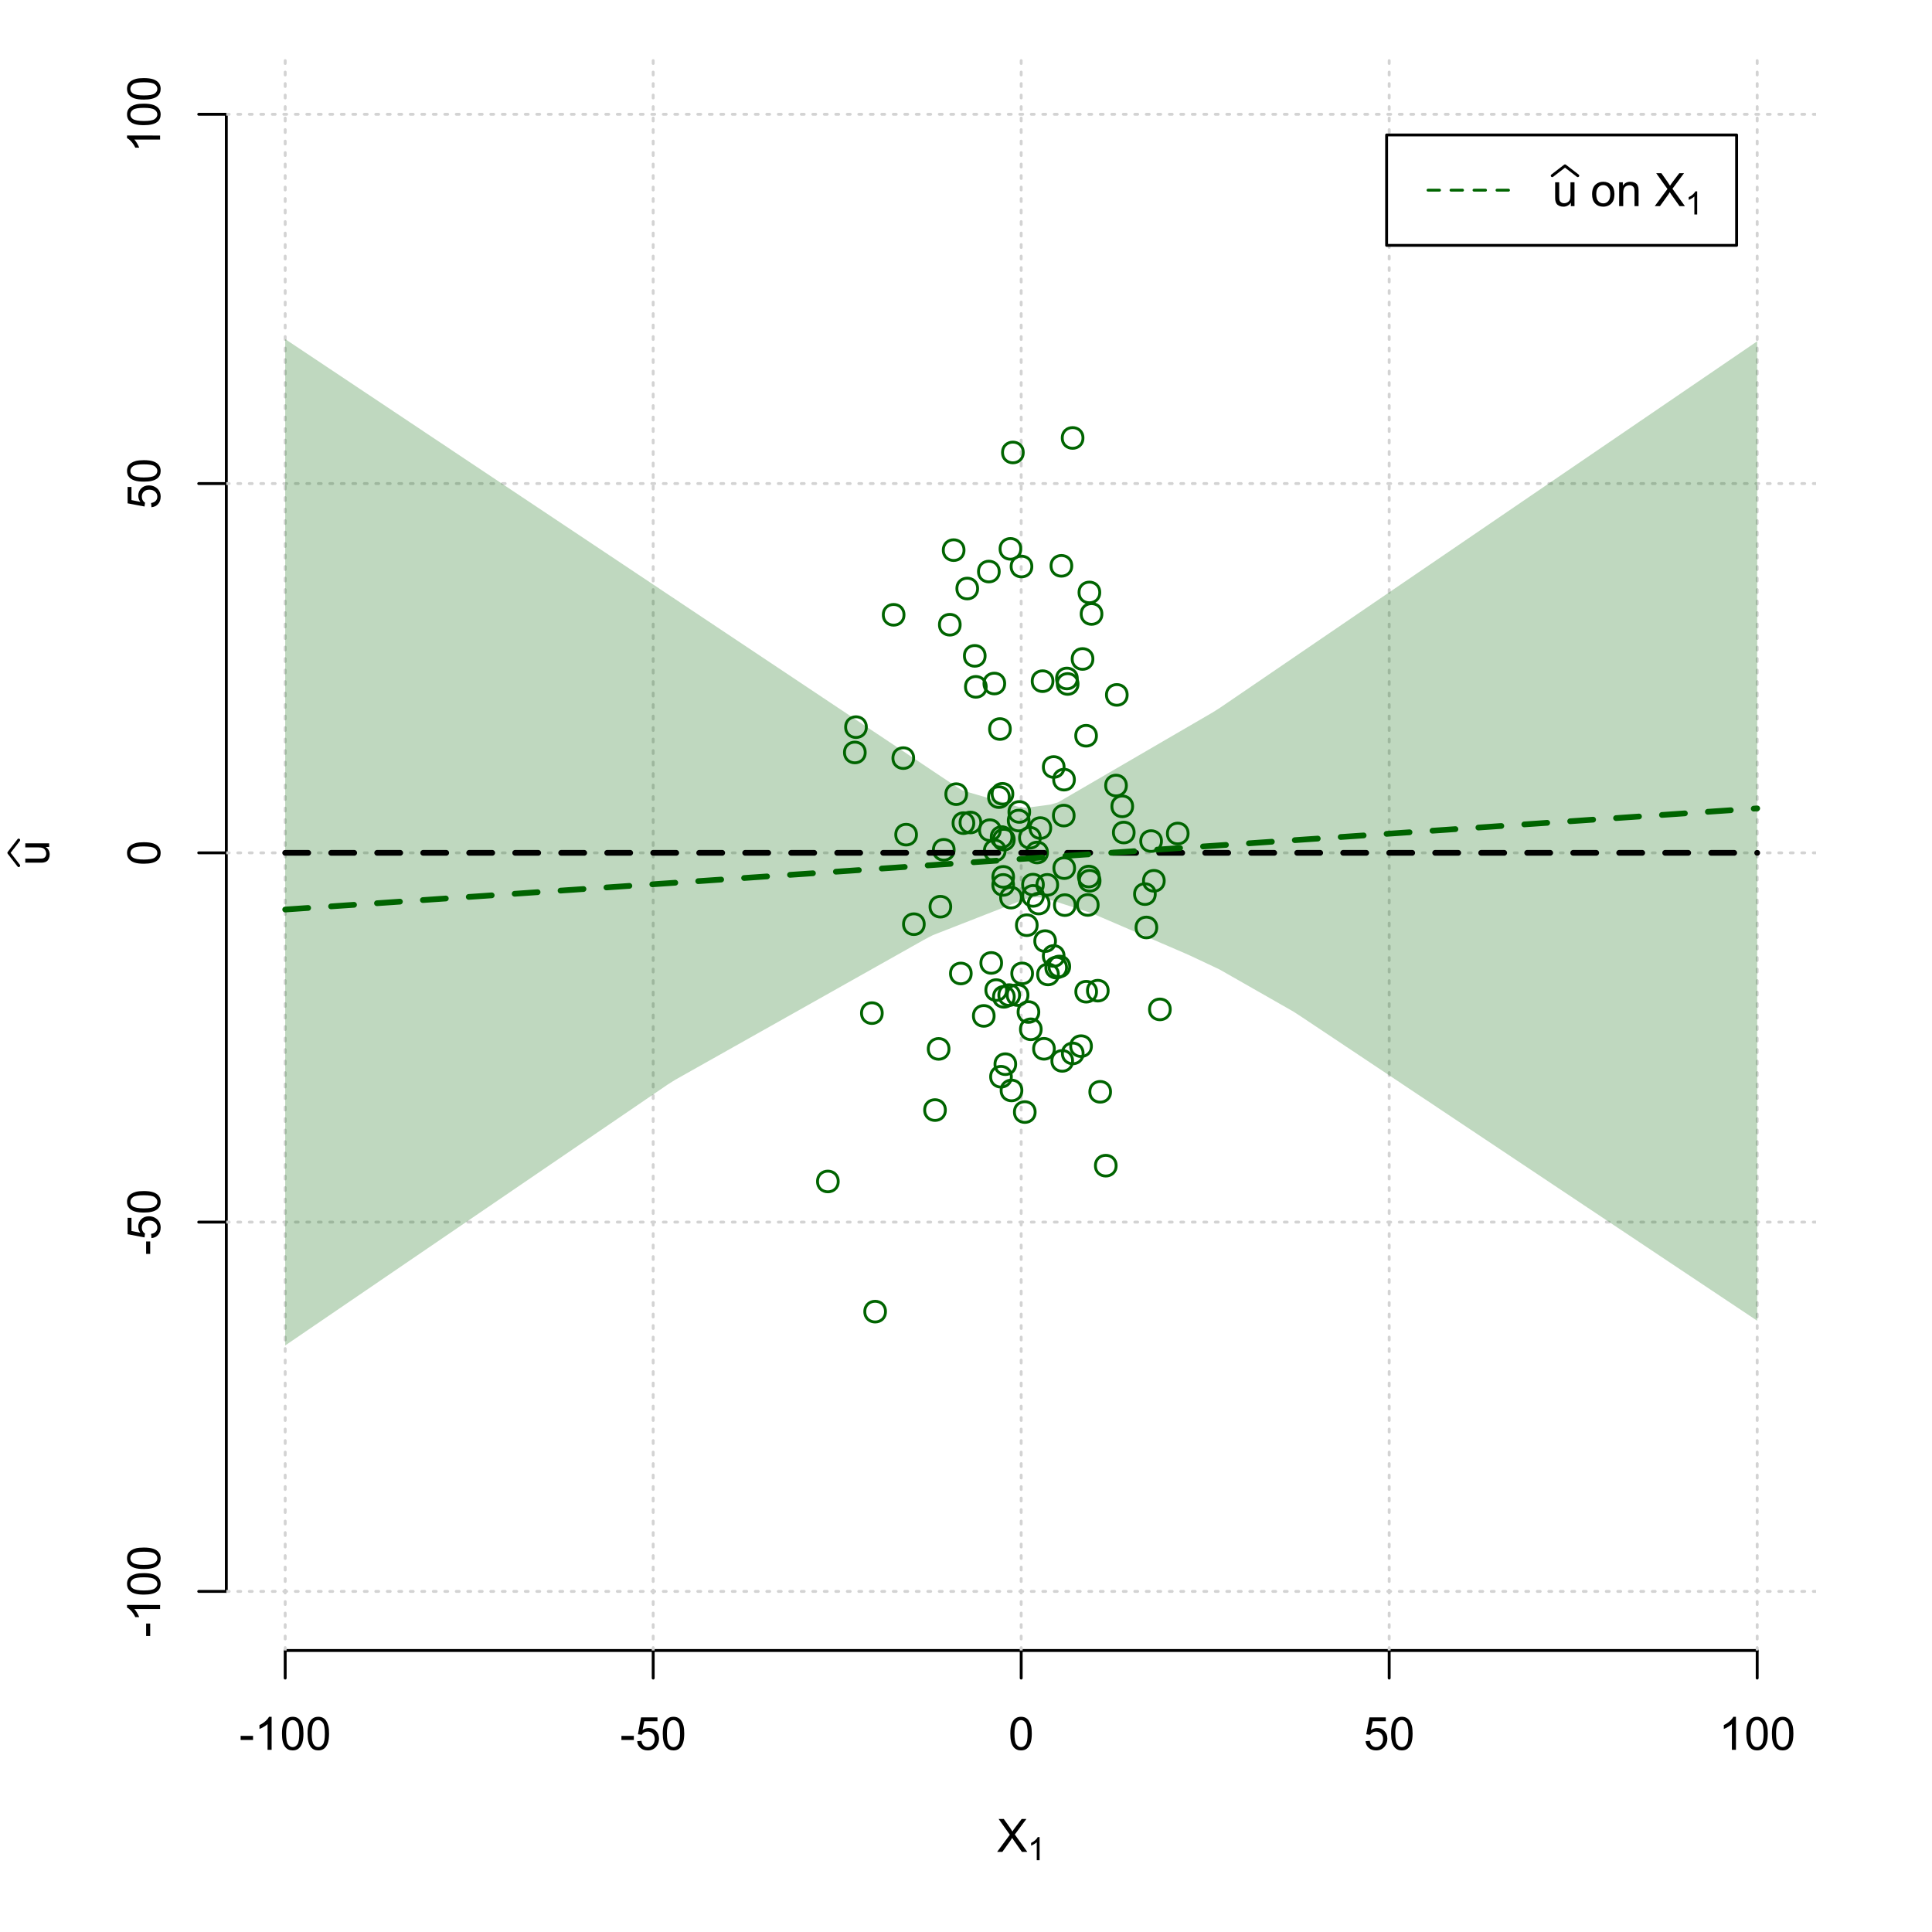 <?xml version="1.0" encoding="UTF-8"?>
<svg xmlns="http://www.w3.org/2000/svg" xmlns:xlink="http://www.w3.org/1999/xlink" width="504pt" height="504pt" viewBox="0 0 504 504" version="1.1">
<defs>
<g>
<symbol overflow="visible" id="glyph0-0">
<path style="stroke:none;" d="M 1.5 0 L 1.5 -7.5 L 7.5 -7.5 L 7.5 0 Z M 1.688 -0.188 L 7.312 -0.188 L 7.312 -7.312 L 1.688 -7.312 Z M 1.688 -0.188 "/>
</symbol>
<symbol overflow="visible" id="glyph0-1">
<path style="stroke:none;" d="M 0.055 0 L 3.375 -4.477 L 0.445 -8.59 L 1.797 -8.59 L 3.359 -6.387 C 3.68 -5.93 3.91 -5.578 4.047 -5.332 C 4.238 -5.645 4.465 -5.969 4.727 -6.312 L 6.457 -8.59 L 7.695 -8.59 L 4.676 -4.539 L 7.93 0 L 6.523 0 L 4.359 -3.062 C 4.238 -3.238 4.113 -3.43 3.984 -3.641 C 3.789 -3.324 3.652 -3.109 3.574 -2.992 L 1.418 0 Z M 0.055 0 "/>
</symbol>
<symbol overflow="visible" id="glyph0-2">
<path style="stroke:none;" d="M 0.383 -2.578 L 0.383 -3.641 L 3.621 -3.641 L 3.621 -2.578 Z M 0.383 -2.578 "/>
</symbol>
<symbol overflow="visible" id="glyph0-3">
<path style="stroke:none;" d="M 4.469 0 L 3.414 0 L 3.414 -6.719 C 3.16 -6.477 2.828 -6.234 2.414 -5.996 C 2 -5.75 1.629 -5.57 1.305 -5.449 L 1.305 -6.469 C 1.895 -6.742 2.41 -7.078 2.852 -7.477 C 3.293 -7.871 3.605 -8.254 3.789 -8.625 L 4.469 -8.625 Z M 4.469 0 "/>
</symbol>
<symbol overflow="visible" id="glyph0-4">
<path style="stroke:none;" d="M 0.5 -4.234 C 0.496 -5.246 0.602 -6.062 0.812 -6.688 C 1.02 -7.305 1.328 -7.785 1.742 -8.121 C 2.148 -8.457 2.668 -8.625 3.297 -8.625 C 3.758 -8.625 4.164 -8.531 4.512 -8.348 C 4.855 -8.16 5.141 -7.891 5.371 -7.543 C 5.594 -7.191 5.773 -6.766 5.906 -6.266 C 6.035 -5.762 6.098 -5.086 6.102 -4.234 C 6.098 -3.227 5.996 -2.414 5.789 -1.797 C 5.578 -1.176 5.266 -0.695 4.859 -0.359 C 4.445 -0.02 3.926 0.145 3.297 0.148 C 2.465 0.145 1.816 -0.148 1.348 -0.742 C 0.781 -1.457 0.496 -2.621 0.5 -4.234 Z M 1.582 -4.234 C 1.582 -2.824 1.746 -1.887 2.074 -1.418 C 2.402 -0.949 2.809 -0.715 3.297 -0.719 C 3.777 -0.715 4.184 -0.949 4.52 -1.422 C 4.848 -1.887 5.016 -2.824 5.016 -4.234 C 5.016 -5.648 4.848 -6.59 4.52 -7.055 C 4.184 -7.516 3.773 -7.746 3.289 -7.75 C 2.801 -7.746 2.414 -7.543 2.125 -7.137 C 1.762 -6.613 1.582 -5.645 1.582 -4.234 Z M 1.582 -4.234 "/>
</symbol>
<symbol overflow="visible" id="glyph0-5">
<path style="stroke:none;" d="M 0.5 -2.25 L 1.605 -2.344 C 1.684 -1.805 1.871 -1.398 2.176 -1.125 C 2.473 -0.852 2.836 -0.715 3.258 -0.719 C 3.766 -0.715 4.195 -0.906 4.547 -1.293 C 4.898 -1.672 5.074 -2.18 5.074 -2.82 C 5.074 -3.414 4.902 -3.891 4.566 -4.242 C 4.227 -4.59 3.785 -4.762 3.242 -4.766 C 2.898 -4.762 2.594 -4.684 2.32 -4.531 C 2.047 -4.375 1.832 -4.176 1.676 -3.93 L 0.688 -4.062 L 1.516 -8.473 L 5.789 -8.473 L 5.789 -7.465 L 2.359 -7.465 L 1.898 -5.156 C 2.414 -5.516 2.953 -5.695 3.523 -5.695 C 4.27 -5.695 4.902 -5.434 5.422 -4.914 C 5.934 -4.395 6.191 -3.727 6.195 -2.914 C 6.191 -2.133 5.965 -1.461 5.516 -0.898 C 4.961 -0.199 4.211 0.145 3.258 0.148 C 2.477 0.145 1.836 -0.07 1.344 -0.508 C 0.844 -0.941 0.562 -1.523 0.5 -2.25 Z M 0.5 -2.25 "/>
</symbol>
<symbol overflow="visible" id="glyph0-6">
<path style="stroke:none;" d="M 4.867 0 L 4.867 -0.914 C 4.379 -0.211 3.723 0.141 2.895 0.141 C 2.527 0.141 2.184 0.07 1.867 -0.07 C 1.547 -0.211 1.309 -0.387 1.156 -0.602 C 1 -0.812 0.895 -1.074 0.832 -1.383 C 0.785 -1.59 0.762 -1.918 0.766 -2.367 L 0.766 -6.223 L 1.82 -6.223 L 1.82 -2.773 C 1.816 -2.219 1.84 -1.848 1.887 -1.656 C 1.949 -1.379 2.09 -1.16 2.309 -1.004 C 2.523 -0.84 2.789 -0.762 3.105 -0.766 C 3.418 -0.762 3.715 -0.844 3.996 -1.008 C 4.273 -1.172 4.469 -1.391 4.586 -1.672 C 4.699 -1.949 4.758 -2.355 4.758 -2.891 L 4.758 -6.223 L 5.812 -6.223 L 5.812 0 Z M 4.867 0 "/>
</symbol>
<symbol overflow="visible" id="glyph0-7">
<path style="stroke:none;" d=""/>
</symbol>
<symbol overflow="visible" id="glyph0-8">
<path style="stroke:none;" d="M 0.398 -3.109 C 0.398 -4.262 0.719 -5.117 1.359 -5.672 C 1.895 -6.133 2.547 -6.363 3.316 -6.363 C 4.172 -6.363 4.871 -6.082 5.414 -5.52 C 5.953 -4.957 6.223 -4.184 6.227 -3.199 C 6.223 -2.398 6.102 -1.766 5.867 -1.309 C 5.625 -0.848 5.277 -0.492 4.82 -0.238 C 4.359 0.016 3.859 0.141 3.316 0.141 C 2.441 0.141 1.734 -0.137 1.203 -0.695 C 0.664 -1.254 0.398 -2.059 0.398 -3.109 Z M 1.484 -3.109 C 1.48 -2.309 1.656 -1.711 2.004 -1.32 C 2.348 -0.922 2.785 -0.727 3.316 -0.727 C 3.84 -0.727 4.273 -0.926 4.621 -1.324 C 4.969 -1.723 5.145 -2.328 5.145 -3.148 C 5.145 -3.914 4.969 -4.496 4.617 -4.895 C 4.266 -5.289 3.832 -5.488 3.316 -5.492 C 2.785 -5.488 2.348 -5.293 2.004 -4.898 C 1.656 -4.5 1.48 -3.902 1.484 -3.109 Z M 1.484 -3.109 "/>
</symbol>
<symbol overflow="visible" id="glyph0-9">
<path style="stroke:none;" d="M 0.789 0 L 0.789 -6.223 L 1.742 -6.223 L 1.742 -5.336 C 2.195 -6.02 2.855 -6.363 3.719 -6.363 C 4.09 -6.363 4.434 -6.293 4.754 -6.16 C 5.066 -6.023 5.305 -5.848 5.461 -5.633 C 5.617 -5.41 5.727 -5.152 5.789 -4.852 C 5.828 -4.656 5.848 -4.312 5.848 -3.828 L 5.848 0 L 4.793 0 L 4.793 -3.785 C 4.793 -4.215 4.75 -4.535 4.668 -4.75 C 4.586 -4.961 4.441 -5.129 4.234 -5.258 C 4.023 -5.383 3.777 -5.449 3.5 -5.449 C 3.047 -5.449 2.66 -5.305 2.332 -5.02 C 2.004 -4.734 1.84 -4.195 1.844 -3.398 L 1.844 0 Z M 0.789 0 "/>
</symbol>
<symbol overflow="visible" id="glyph1-0">
<path style="stroke:none;" d="M 1.051 0 L 1.051 -5.25 L 5.25 -5.25 L 5.25 0 Z M 1.18 -0.133 L 5.117 -0.133 L 5.117 -5.117 L 1.18 -5.117 Z M 1.18 -0.133 "/>
</symbol>
<symbol overflow="visible" id="glyph1-1">
<path style="stroke:none;" d="M 3.129 0 L 2.391 0 L 2.391 -4.703 C 2.211 -4.531 1.977 -4.363 1.691 -4.195 C 1.398 -4.023 1.141 -3.895 0.914 -3.812 L 0.914 -4.527 C 1.328 -4.719 1.688 -4.953 1.996 -5.234 C 2.305 -5.508 2.523 -5.777 2.652 -6.039 L 3.129 -6.039 Z M 3.129 0 "/>
</symbol>
<symbol overflow="visible" id="glyph2-0">
<path style="stroke:none;" d="M 0 -1.5 L -7.5 -1.5 L -7.5 -7.5 L 0 -7.5 Z M -0.188 -1.688 L -0.188 -7.312 L -7.312 -7.312 L -7.312 -1.688 Z M -0.188 -1.688 "/>
</symbol>
<symbol overflow="visible" id="glyph2-1">
<path style="stroke:none;" d="M 0 -4.867 L -0.914 -4.867 C -0.211 -4.379 0.141 -3.723 0.141 -2.895 C 0.141 -2.527 0.07 -2.184 -0.07 -1.867 C -0.211 -1.547 -0.387 -1.309 -0.598 -1.156 C -0.809 -1 -1.07 -0.895 -1.383 -0.832 C -1.59 -0.789 -1.918 -0.766 -2.367 -0.77 L -6.223 -0.77 L -6.223 -1.824 L -2.773 -1.824 C -2.219 -1.82 -1.848 -1.844 -1.656 -1.887 C -1.379 -1.949 -1.16 -2.09 -1.004 -2.309 C -0.84 -2.523 -0.762 -2.789 -0.766 -3.105 C -0.762 -3.418 -0.844 -3.715 -1.008 -3.996 C -1.172 -4.273 -1.391 -4.469 -1.672 -4.586 C -1.945 -4.699 -2.352 -4.758 -2.887 -4.758 L -6.223 -4.758 L -6.223 -5.812 L 0 -5.812 Z M 0 -4.867 "/>
</symbol>
<symbol overflow="visible" id="glyph2-2">
<path style="stroke:none;" d="M -2.578 -0.383 L -3.641 -0.383 L -3.641 -3.621 L -2.578 -3.621 Z M -2.578 -0.383 "/>
</symbol>
<symbol overflow="visible" id="glyph2-3">
<path style="stroke:none;" d="M 0 -4.469 L 0 -3.414 L -6.719 -3.418 C -6.477 -3.16 -6.234 -2.828 -5.996 -2.418 C -5.75 -2.004 -5.57 -1.633 -5.449 -1.309 L -6.469 -1.309 C -6.742 -1.895 -7.078 -2.41 -7.477 -2.852 C -7.871 -3.293 -8.254 -3.605 -8.625 -3.793 L -8.625 -4.473 Z M 0 -4.469 "/>
</symbol>
<symbol overflow="visible" id="glyph2-4">
<path style="stroke:none;" d="M -4.234 -0.5 C -5.246 -0.496 -6.062 -0.602 -6.688 -0.812 C -7.305 -1.02 -7.785 -1.328 -8.121 -1.742 C -8.457 -2.152 -8.625 -2.672 -8.625 -3.301 C -8.625 -3.758 -8.531 -4.164 -8.348 -4.512 C -8.16 -4.859 -7.891 -5.145 -7.543 -5.371 C -7.191 -5.594 -6.766 -5.773 -6.266 -5.906 C -5.762 -6.035 -5.086 -6.098 -4.234 -6.102 C -3.223 -6.098 -2.41 -5.996 -1.793 -5.789 C -1.176 -5.578 -0.695 -5.266 -0.359 -4.859 C -0.02 -4.445 0.145 -3.926 0.148 -3.297 C 0.145 -2.465 -0.148 -1.816 -0.742 -1.348 C -1.457 -0.781 -2.621 -0.496 -4.234 -0.5 Z M -4.234 -1.582 C -2.824 -1.582 -1.887 -1.746 -1.418 -2.074 C -0.949 -2.402 -0.715 -2.809 -0.719 -3.297 C -0.715 -3.777 -0.949 -4.184 -1.422 -4.52 C -1.887 -4.848 -2.824 -5.016 -4.234 -5.016 C -5.648 -5.016 -6.59 -4.848 -7.055 -4.52 C -7.516 -4.188 -7.746 -3.777 -7.75 -3.289 C -7.746 -2.801 -7.543 -2.414 -7.137 -2.129 C -6.613 -1.762 -5.645 -1.582 -4.234 -1.582 Z M -4.234 -1.582 "/>
</symbol>
<symbol overflow="visible" id="glyph2-5">
<path style="stroke:none;" d="M -2.25 -0.5 L -2.344 -1.605 C -1.805 -1.684 -1.398 -1.871 -1.125 -2.176 C -0.852 -2.473 -0.715 -2.836 -0.719 -3.258 C -0.715 -3.766 -0.906 -4.195 -1.293 -4.547 C -1.672 -4.898 -2.18 -5.074 -2.816 -5.074 C -3.414 -5.074 -3.891 -4.902 -4.242 -4.566 C -4.59 -4.227 -4.762 -3.785 -4.766 -3.242 C -4.762 -2.898 -4.684 -2.594 -4.531 -2.32 C -4.375 -2.047 -4.176 -1.832 -3.93 -1.676 L -4.062 -0.688 L -8.473 -1.52 L -8.473 -5.789 L -7.465 -5.789 L -7.465 -2.363 L -5.156 -1.898 C -5.516 -2.414 -5.695 -2.953 -5.695 -3.523 C -5.695 -4.27 -5.434 -4.902 -4.914 -5.422 C -4.395 -5.934 -3.727 -6.191 -2.91 -6.195 C -2.133 -6.191 -1.461 -5.965 -0.895 -5.516 C -0.199 -4.961 0.145 -4.211 0.148 -3.258 C 0.145 -2.477 -0.07 -1.836 -0.508 -1.344 C -0.941 -0.848 -1.523 -0.566 -2.25 -0.5 Z M -2.25 -0.5 "/>
</symbol>
</g>
<clipPath id="clip1">
  <path d="M 74 14.398 L 75 14.398 L 75 430.559 L 74 430.559 Z M 74 14.398 "/>
</clipPath>
<clipPath id="clip2">
  <path d="M 170 14.398 L 171 14.398 L 171 430.559 L 170 430.559 Z M 170 14.398 "/>
</clipPath>
<clipPath id="clip3">
  <path d="M 266 14.398 L 267 14.398 L 267 430.559 L 266 430.559 Z M 266 14.398 "/>
</clipPath>
<clipPath id="clip4">
  <path d="M 362 14.398 L 363 14.398 L 363 430.559 L 362 430.559 Z M 362 14.398 "/>
</clipPath>
<clipPath id="clip5">
  <path d="M 458 14.398 L 459 14.398 L 459 430.559 L 458 430.559 Z M 458 14.398 "/>
</clipPath>
<clipPath id="clip6">
  <path d="M 59.039 414 L 473.758 414 L 473.758 416 L 59.039 416 Z M 59.039 414 "/>
</clipPath>
<clipPath id="clip7">
  <path d="M 59.039 318 L 473.758 318 L 473.758 320 L 59.039 320 Z M 59.039 318 "/>
</clipPath>
<clipPath id="clip8">
  <path d="M 59.039 222 L 473.758 222 L 473.758 223 L 59.039 223 Z M 59.039 222 "/>
</clipPath>
<clipPath id="clip9">
  <path d="M 59.039 125 L 473.758 125 L 473.758 127 L 59.039 127 Z M 59.039 125 "/>
</clipPath>
<clipPath id="clip10">
  <path d="M 59.039 29 L 473.758 29 L 473.758 31 L 59.039 31 Z M 59.039 29 "/>
</clipPath>
</defs>
<g id="surface2556">
<rect x="0" y="0" width="504" height="504" style="fill:rgb(100%,100%,100%);fill-opacity:1;stroke:none;"/>
<g style="fill:rgb(0%,0%,0%);fill-opacity:1;">
  <use xlink:href="#glyph0-1" x="260.062" y="483.102"/>
</g>
<g style="fill:rgb(0%,0%,0%);fill-opacity:1;">
  <use xlink:href="#glyph1-1" x="268.066" y="485.281"/>
</g>
<g style="fill:rgb(0%,0%,0%);fill-opacity:1;">
  <use xlink:href="#glyph2-1" x="12.82" y="225.816"/>
</g>
<path style="fill:none;stroke-width:0.75;stroke-linecap:round;stroke-linejoin:round;stroke:rgb(0%,0%,0%);stroke-opacity:1;stroke-miterlimit:10;" d="M 4.879 225.816 L 2.301 222.48 L 4.879 219.145 "/>
<path style="fill:none;stroke-width:0.75;stroke-linecap:round;stroke-linejoin:round;stroke:rgb(0%,0%,0%);stroke-opacity:1;stroke-miterlimit:10;" d="M 74.398 430.559 L 458.398 430.559 "/>
<path style="fill:none;stroke-width:0.75;stroke-linecap:round;stroke-linejoin:round;stroke:rgb(0%,0%,0%);stroke-opacity:1;stroke-miterlimit:10;" d="M 74.398 430.559 L 74.398 437.762 "/>
<path style="fill:none;stroke-width:0.75;stroke-linecap:round;stroke-linejoin:round;stroke:rgb(0%,0%,0%);stroke-opacity:1;stroke-miterlimit:10;" d="M 170.398 430.559 L 170.398 437.762 "/>
<path style="fill:none;stroke-width:0.75;stroke-linecap:round;stroke-linejoin:round;stroke:rgb(0%,0%,0%);stroke-opacity:1;stroke-miterlimit:10;" d="M 266.398 430.559 L 266.398 437.762 "/>
<path style="fill:none;stroke-width:0.75;stroke-linecap:round;stroke-linejoin:round;stroke:rgb(0%,0%,0%);stroke-opacity:1;stroke-miterlimit:10;" d="M 362.398 430.559 L 362.398 437.762 "/>
<path style="fill:none;stroke-width:0.75;stroke-linecap:round;stroke-linejoin:round;stroke:rgb(0%,0%,0%);stroke-opacity:1;stroke-miterlimit:10;" d="M 458.398 430.559 L 458.398 437.762 "/>
<g style="fill:rgb(0%,0%,0%);fill-opacity:1;">
  <use xlink:href="#glyph0-2" x="62.391" y="456.48"/>
  <use xlink:href="#glyph0-3" x="66.387" y="456.48"/>
  <use xlink:href="#glyph0-4" x="73.061" y="456.48"/>
  <use xlink:href="#glyph0-4" x="79.734" y="456.48"/>
</g>
<g style="fill:rgb(0%,0%,0%);fill-opacity:1;">
  <use xlink:href="#glyph0-2" x="161.727" y="456.48"/>
  <use xlink:href="#glyph0-5" x="165.723" y="456.48"/>
  <use xlink:href="#glyph0-4" x="172.396" y="456.48"/>
</g>
<g style="fill:rgb(0%,0%,0%);fill-opacity:1;">
  <use xlink:href="#glyph0-4" x="263.062" y="456.48"/>
</g>
<g style="fill:rgb(0%,0%,0%);fill-opacity:1;">
  <use xlink:href="#glyph0-5" x="355.727" y="456.48"/>
  <use xlink:href="#glyph0-4" x="362.4" y="456.48"/>
</g>
<g style="fill:rgb(0%,0%,0%);fill-opacity:1;">
  <use xlink:href="#glyph0-3" x="448.387" y="456.48"/>
  <use xlink:href="#glyph0-4" x="455.061" y="456.48"/>
  <use xlink:href="#glyph0-4" x="461.734" y="456.48"/>
</g>
<path style="fill:none;stroke-width:0.75;stroke-linecap:round;stroke-linejoin:round;stroke:rgb(0%,0%,0%);stroke-opacity:1;stroke-miterlimit:10;" d="M 59.039 415.148 L 59.039 29.812 "/>
<path style="fill:none;stroke-width:0.75;stroke-linecap:round;stroke-linejoin:round;stroke:rgb(0%,0%,0%);stroke-opacity:1;stroke-miterlimit:10;" d="M 59.039 415.148 L 51.84 415.148 "/>
<path style="fill:none;stroke-width:0.75;stroke-linecap:round;stroke-linejoin:round;stroke:rgb(0%,0%,0%);stroke-opacity:1;stroke-miterlimit:10;" d="M 59.039 318.812 L 51.84 318.812 "/>
<path style="fill:none;stroke-width:0.75;stroke-linecap:round;stroke-linejoin:round;stroke:rgb(0%,0%,0%);stroke-opacity:1;stroke-miterlimit:10;" d="M 59.039 222.48 L 51.84 222.48 "/>
<path style="fill:none;stroke-width:0.75;stroke-linecap:round;stroke-linejoin:round;stroke:rgb(0%,0%,0%);stroke-opacity:1;stroke-miterlimit:10;" d="M 59.039 126.148 L 51.84 126.148 "/>
<path style="fill:none;stroke-width:0.75;stroke-linecap:round;stroke-linejoin:round;stroke:rgb(0%,0%,0%);stroke-opacity:1;stroke-miterlimit:10;" d="M 59.039 29.812 L 51.84 29.812 "/>
<g style="fill:rgb(0%,0%,0%);fill-opacity:1;">
  <use xlink:href="#glyph2-2" x="41.762" y="427.156"/>
  <use xlink:href="#glyph2-3" x="41.762" y="423.16"/>
  <use xlink:href="#glyph2-4" x="41.762" y="416.486"/>
  <use xlink:href="#glyph2-4" x="41.762" y="409.812"/>
</g>
<g style="fill:rgb(0%,0%,0%);fill-opacity:1;">
  <use xlink:href="#glyph2-2" x="41.762" y="327.484"/>
  <use xlink:href="#glyph2-5" x="41.762" y="323.488"/>
  <use xlink:href="#glyph2-4" x="41.762" y="316.814"/>
</g>
<g style="fill:rgb(0%,0%,0%);fill-opacity:1;">
  <use xlink:href="#glyph2-4" x="41.762" y="225.816"/>
</g>
<g style="fill:rgb(0%,0%,0%);fill-opacity:1;">
  <use xlink:href="#glyph2-5" x="41.762" y="132.82"/>
  <use xlink:href="#glyph2-4" x="41.762" y="126.146"/>
</g>
<g style="fill:rgb(0%,0%,0%);fill-opacity:1;">
  <use xlink:href="#glyph2-3" x="41.762" y="39.824"/>
  <use xlink:href="#glyph2-4" x="41.762" y="33.15"/>
  <use xlink:href="#glyph2-4" x="41.762" y="26.477"/>
</g>
<g clip-path="url(#clip1)" clip-rule="nonzero">
<path style="fill:none;stroke-width:0.75;stroke-linecap:round;stroke-linejoin:round;stroke:rgb(82.745%,82.745%,82.745%);stroke-opacity:1;stroke-dasharray:0.75,2.25;stroke-miterlimit:10;" d="M 74.398 430.559 L 74.398 14.398 "/>
</g>
<g clip-path="url(#clip2)" clip-rule="nonzero">
<path style="fill:none;stroke-width:0.75;stroke-linecap:round;stroke-linejoin:round;stroke:rgb(82.745%,82.745%,82.745%);stroke-opacity:1;stroke-dasharray:0.75,2.25;stroke-miterlimit:10;" d="M 170.398 430.559 L 170.398 14.398 "/>
</g>
<g clip-path="url(#clip3)" clip-rule="nonzero">
<path style="fill:none;stroke-width:0.75;stroke-linecap:round;stroke-linejoin:round;stroke:rgb(82.745%,82.745%,82.745%);stroke-opacity:1;stroke-dasharray:0.75,2.25;stroke-miterlimit:10;" d="M 266.398 430.559 L 266.398 14.398 "/>
</g>
<g clip-path="url(#clip4)" clip-rule="nonzero">
<path style="fill:none;stroke-width:0.75;stroke-linecap:round;stroke-linejoin:round;stroke:rgb(82.745%,82.745%,82.745%);stroke-opacity:1;stroke-dasharray:0.75,2.25;stroke-miterlimit:10;" d="M 362.398 430.559 L 362.398 14.398 "/>
</g>
<g clip-path="url(#clip5)" clip-rule="nonzero">
<path style="fill:none;stroke-width:0.75;stroke-linecap:round;stroke-linejoin:round;stroke:rgb(82.745%,82.745%,82.745%);stroke-opacity:1;stroke-dasharray:0.75,2.25;stroke-miterlimit:10;" d="M 458.398 430.559 L 458.398 14.398 "/>
</g>
<g clip-path="url(#clip6)" clip-rule="nonzero">
<path style="fill:none;stroke-width:0.75;stroke-linecap:round;stroke-linejoin:round;stroke:rgb(82.745%,82.745%,82.745%);stroke-opacity:1;stroke-dasharray:0.75,2.25;stroke-miterlimit:10;" d="M 59.039 415.148 L 473.762 415.148 "/>
</g>
<g clip-path="url(#clip7)" clip-rule="nonzero">
<path style="fill:none;stroke-width:0.75;stroke-linecap:round;stroke-linejoin:round;stroke:rgb(82.745%,82.745%,82.745%);stroke-opacity:1;stroke-dasharray:0.75,2.25;stroke-miterlimit:10;" d="M 59.039 318.812 L 473.762 318.812 "/>
</g>
<g clip-path="url(#clip8)" clip-rule="nonzero">
<path style="fill:none;stroke-width:0.75;stroke-linecap:round;stroke-linejoin:round;stroke:rgb(82.745%,82.745%,82.745%);stroke-opacity:1;stroke-dasharray:0.75,2.25;stroke-miterlimit:10;" d="M 59.039 222.48 L 473.762 222.48 "/>
</g>
<g clip-path="url(#clip9)" clip-rule="nonzero">
<path style="fill:none;stroke-width:0.75;stroke-linecap:round;stroke-linejoin:round;stroke:rgb(82.745%,82.745%,82.745%);stroke-opacity:1;stroke-dasharray:0.75,2.25;stroke-miterlimit:10;" d="M 59.039 126.148 L 473.762 126.148 "/>
</g>
<g clip-path="url(#clip10)" clip-rule="nonzero">
<path style="fill:none;stroke-width:0.75;stroke-linecap:round;stroke-linejoin:round;stroke:rgb(82.745%,82.745%,82.745%);stroke-opacity:1;stroke-dasharray:0.75,2.25;stroke-miterlimit:10;" d="M 59.039 29.812 L 473.762 29.812 "/>
</g>
<path style=" stroke:none;fill-rule:nonzero;fill:rgb(0%,39.216%,0%);fill-opacity:0.251;" d="M 74.398 29.812 L 74.398 88.461 L 76.32 89.742 L 78.238 91.02 L 80.16 92.301 L 82.078 93.582 L 85.922 96.145 L 87.84 97.422 L 89.762 98.703 L 91.68 99.984 L 93.602 101.266 L 95.52 102.547 L 97.441 103.824 L 99.359 105.105 L 101.281 106.387 L 103.199 107.668 L 105.121 108.945 L 107.039 110.227 L 108.961 111.508 L 110.879 112.789 L 112.801 114.07 L 114.719 115.348 L 116.641 116.629 L 118.559 117.91 L 120.48 119.191 L 122.398 120.469 L 124.32 121.75 L 126.238 123.031 L 128.16 124.312 L 130.078 125.594 L 132 126.871 L 133.922 128.152 L 135.84 129.434 L 137.762 130.715 L 139.68 131.996 L 141.602 133.273 L 143.52 134.555 L 145.441 135.836 L 147.359 137.117 L 149.281 138.395 L 151.199 139.676 L 153.121 140.957 L 155.039 142.238 L 156.961 143.52 L 158.879 144.797 L 160.801 146.078 L 162.719 147.359 L 164.641 148.641 L 166.559 149.922 L 168.48 151.199 L 170.398 152.48 L 172.32 153.762 L 174.238 155.043 L 176.16 156.32 L 178.078 157.602 L 181.922 160.164 L 183.84 161.445 L 185.762 162.723 L 187.68 164.004 L 189.602 165.285 L 191.52 166.566 L 193.441 167.844 L 195.359 169.125 L 197.281 170.406 L 199.199 171.688 L 201.121 172.969 L 203.039 174.246 L 204.961 175.527 L 206.879 176.809 L 208.801 178.09 L 210.719 179.371 L 212.641 180.648 L 214.559 181.93 L 216.48 183.211 L 218.398 184.492 L 220.32 185.77 L 222.238 187.051 L 224.16 188.332 L 226.078 189.613 L 228 190.895 L 229.922 192.172 L 231.84 193.453 L 233.762 194.734 L 235.68 196.016 L 237.602 197.297 L 239.52 198.574 L 241.441 199.855 L 243.359 201.137 L 245.281 202.418 L 247.199 203.695 L 249.121 204.977 L 251.039 206.199 L 252.961 206.762 L 254.879 207.32 L 256.801 207.883 L 258.719 208.445 L 260.641 209.004 L 262.559 209.566 L 264.48 210.129 L 266.398 210.688 L 268.32 210.656 L 270.238 210.398 L 272.16 210.141 L 274.078 209.883 L 276 209.316 L 277.922 208.199 L 279.84 207.082 L 281.762 205.965 L 283.68 204.848 L 285.602 203.73 L 287.52 202.617 L 289.441 201.5 L 291.359 200.383 L 293.281 199.266 L 295.199 198.148 L 297.121 197.031 L 299.039 195.914 L 300.961 194.797 L 302.879 193.68 L 304.801 192.562 L 306.719 191.449 L 308.641 190.332 L 310.559 189.215 L 312.48 188.098 L 314.398 186.98 L 316.32 185.863 L 318.238 184.648 L 320.16 183.34 L 322.078 182.031 L 324 180.719 L 325.922 179.41 L 327.84 178.102 L 329.762 176.793 L 331.68 175.48 L 333.602 174.172 L 335.52 172.863 L 337.441 171.551 L 339.359 170.242 L 341.281 168.934 L 343.199 167.621 L 345.121 166.312 L 347.039 165.004 L 348.961 163.695 L 350.879 162.383 L 352.801 161.074 L 354.719 159.766 L 356.641 158.453 L 358.559 157.145 L 360.48 155.836 L 362.398 154.523 L 364.32 153.215 L 366.238 151.906 L 368.16 150.594 L 370.078 149.285 L 373.922 146.668 L 375.84 145.355 L 377.762 144.047 L 379.68 142.738 L 381.602 141.426 L 383.52 140.117 L 385.441 138.809 L 387.359 137.496 L 389.281 136.188 L 391.199 134.879 L 393.121 133.566 L 395.039 132.258 L 396.961 130.949 L 398.879 129.641 L 400.801 128.328 L 402.719 127.02 L 404.641 125.711 L 406.559 124.398 L 408.48 123.09 L 410.398 121.781 L 412.32 120.469 L 414.238 119.16 L 416.16 117.852 L 418.078 116.543 L 420 115.23 L 421.922 113.922 L 423.84 112.613 L 425.762 111.301 L 427.68 109.992 L 429.602 108.684 L 431.52 107.371 L 433.441 106.062 L 435.359 104.754 L 437.281 103.441 L 439.199 102.133 L 441.121 100.824 L 443.039 99.516 L 444.961 98.203 L 446.879 96.895 L 448.801 95.586 L 450.719 94.273 L 452.641 92.965 L 454.559 91.656 L 456.48 90.344 L 458.398 89.035 L 458.398 29.812 L 458.398 415.148 L 458.398 344.543 L 456.48 343.262 L 454.559 341.98 L 452.641 340.699 L 450.719 339.422 L 448.801 338.141 L 446.879 336.859 L 444.961 335.578 L 443.039 334.297 L 441.121 333.02 L 439.199 331.738 L 437.281 330.457 L 435.359 329.176 L 433.441 327.898 L 431.52 326.617 L 429.602 325.336 L 427.68 324.055 L 425.762 322.773 L 423.84 321.496 L 421.922 320.215 L 418.078 317.652 L 416.16 316.371 L 414.238 315.094 L 412.32 313.812 L 410.398 312.531 L 408.48 311.25 L 406.559 309.973 L 404.641 308.691 L 402.719 307.41 L 400.801 306.129 L 398.879 304.848 L 396.961 303.57 L 395.039 302.289 L 393.121 301.008 L 391.199 299.727 L 389.281 298.445 L 387.359 297.168 L 385.441 295.887 L 383.52 294.605 L 381.602 293.324 L 379.68 292.047 L 377.762 290.766 L 375.84 289.484 L 373.922 288.203 L 372 286.922 L 370.078 285.645 L 368.16 284.363 L 366.238 283.082 L 364.32 281.801 L 362.398 280.52 L 360.48 279.242 L 358.559 277.961 L 356.641 276.68 L 354.719 275.398 L 352.801 274.121 L 350.879 272.84 L 348.961 271.559 L 347.039 270.277 L 345.121 268.996 L 343.199 267.719 L 341.281 266.438 L 339.359 265.156 L 337.441 263.91 L 335.52 262.812 L 333.602 261.719 L 331.68 260.621 L 329.762 259.527 L 327.84 258.434 L 325.922 257.336 L 324 256.242 L 322.078 255.145 L 320.16 254.051 L 318.238 252.953 L 316.32 252.039 L 314.398 251.137 L 312.48 250.234 L 310.559 249.332 L 308.641 248.477 L 306.719 247.652 L 304.801 246.824 L 302.879 246 L 300.961 245.176 L 299.039 244.348 L 297.121 243.523 L 295.199 242.699 L 293.281 241.871 L 291.359 241.047 L 289.441 240.223 L 287.52 239.398 L 285.602 238.57 L 283.68 237.859 L 281.762 237.242 L 279.84 236.621 L 277.922 236.004 L 276 235.383 L 274.078 234.766 L 272.16 234.145 L 270.238 234.059 L 268.32 234.289 L 266.398 234.949 L 264.48 235.699 L 262.559 236.449 L 260.641 237.199 L 258.719 237.949 L 256.801 238.699 L 254.879 239.449 L 252.961 240.203 L 251.039 240.953 L 249.121 241.703 L 247.199 242.453 L 245.281 243.203 L 243.359 243.953 L 241.441 244.941 L 239.52 246.02 L 237.602 247.102 L 235.68 248.184 L 233.762 249.262 L 231.84 250.344 L 229.922 251.422 L 226.078 253.586 L 224.16 254.664 L 222.238 255.746 L 220.32 256.824 L 218.398 257.906 L 216.48 258.988 L 214.559 260.066 L 212.641 261.148 L 210.719 262.227 L 208.801 263.309 L 206.879 264.391 L 204.961 265.469 L 203.039 266.551 L 201.121 267.629 L 199.199 268.711 L 197.281 269.793 L 195.359 270.871 L 193.441 271.953 L 191.52 273.031 L 189.602 274.113 L 187.68 275.195 L 185.762 276.273 L 183.84 277.355 L 181.922 278.434 L 178.078 280.598 L 176.16 281.676 L 174.238 282.883 L 172.32 284.195 L 170.398 285.504 L 168.48 286.812 L 166.559 288.125 L 164.641 289.434 L 162.719 290.742 L 160.801 292.051 L 158.879 293.363 L 156.961 294.672 L 155.039 295.98 L 153.121 297.293 L 151.199 298.602 L 149.281 299.91 L 147.359 301.223 L 145.441 302.531 L 143.52 303.84 L 141.602 305.148 L 139.68 306.461 L 137.762 307.77 L 135.84 309.078 L 133.922 310.391 L 130.078 313.008 L 128.16 314.32 L 126.238 315.629 L 124.32 316.938 L 122.398 318.25 L 120.48 319.559 L 118.559 320.867 L 116.641 322.176 L 114.719 323.488 L 112.801 324.797 L 110.879 326.105 L 108.961 327.418 L 107.039 328.727 L 105.121 330.035 L 103.199 331.348 L 101.281 332.656 L 99.359 333.965 L 97.441 335.277 L 95.52 336.586 L 93.602 337.895 L 91.68 339.203 L 89.762 340.516 L 87.84 341.824 L 85.922 343.133 L 84 344.445 L 82.078 345.754 L 80.16 347.062 L 78.238 348.375 L 76.32 349.684 L 74.398 350.992 L 74.398 415.148 Z M 74.398 29.812 "/>
<path style="fill:none;stroke-width:0.75;stroke-linecap:round;stroke-linejoin:round;stroke:rgb(0%,39.216%,0%);stroke-opacity:1;stroke-miterlimit:10;" d="M 251.48 143.512 C 251.48 147.113 246.078 147.113 246.078 143.512 C 246.078 139.914 251.48 139.914 251.48 143.512 "/>
<path style="fill:none;stroke-width:0.75;stroke-linecap:round;stroke-linejoin:round;stroke:rgb(0%,39.216%,0%);stroke-opacity:1;stroke-miterlimit:10;" d="M 268.438 214.055 C 268.438 217.656 263.035 217.656 263.035 214.055 C 263.035 210.457 268.438 210.457 268.438 214.055 "/>
<path style="fill:none;stroke-width:0.75;stroke-linecap:round;stroke-linejoin:round;stroke:rgb(0%,39.216%,0%);stroke-opacity:1;stroke-miterlimit:10;" d="M 225.707 196.297 C 225.707 199.895 220.305 199.895 220.305 196.297 C 220.305 192.695 225.707 192.695 225.707 196.297 "/>
<path style="fill:none;stroke-width:0.75;stroke-linecap:round;stroke-linejoin:round;stroke:rgb(0%,39.216%,0%);stroke-opacity:1;stroke-miterlimit:10;" d="M 257.266 179.18 C 257.266 182.781 251.867 182.781 251.867 179.18 C 251.867 175.578 257.266 175.578 257.266 179.18 "/>
<path style="fill:none;stroke-width:0.75;stroke-linecap:round;stroke-linejoin:round;stroke:rgb(0%,39.216%,0%);stroke-opacity:1;stroke-miterlimit:10;" d="M 280.48 236.113 C 280.48 239.715 275.082 239.715 275.082 236.113 C 275.082 232.516 280.48 232.516 280.48 236.113 "/>
<path style="fill:none;stroke-width:0.75;stroke-linecap:round;stroke-linejoin:round;stroke:rgb(0%,39.216%,0%);stroke-opacity:1;stroke-miterlimit:10;" d="M 294.043 181.277 C 294.043 184.879 288.645 184.879 288.645 181.277 C 288.645 177.68 294.043 177.68 294.043 181.277 "/>
<path style="fill:none;stroke-width:0.75;stroke-linecap:round;stroke-linejoin:round;stroke:rgb(0%,39.216%,0%);stroke-opacity:1;stroke-miterlimit:10;" d="M 262.215 221.879 C 262.215 225.48 256.812 225.48 256.812 221.879 C 256.812 218.281 262.215 218.281 262.215 221.879 "/>
<path style="fill:none;stroke-width:0.75;stroke-linecap:round;stroke-linejoin:round;stroke:rgb(0%,39.216%,0%);stroke-opacity:1;stroke-miterlimit:10;" d="M 255.855 214.566 C 255.855 218.164 250.453 218.164 250.453 214.566 C 250.453 210.965 255.855 210.965 255.855 214.566 "/>
<path style="fill:none;stroke-width:0.75;stroke-linecap:round;stroke-linejoin:round;stroke:rgb(0%,39.216%,0%);stroke-opacity:1;stroke-miterlimit:10;" d="M 293.836 204.926 C 293.836 208.523 288.438 208.523 288.438 204.926 C 288.438 201.324 293.836 201.324 293.836 204.926 "/>
<path style="fill:none;stroke-width:0.75;stroke-linecap:round;stroke-linejoin:round;stroke:rgb(0%,39.216%,0%);stroke-opacity:1;stroke-miterlimit:10;" d="M 273.656 235.711 C 273.656 239.312 268.258 239.312 268.258 235.711 C 268.258 232.113 273.656 232.113 273.656 235.711 "/>
<path style="fill:none;stroke-width:0.75;stroke-linecap:round;stroke-linejoin:round;stroke:rgb(0%,39.216%,0%);stroke-opacity:1;stroke-miterlimit:10;" d="M 266.438 234.168 C 266.438 237.766 261.039 237.766 261.039 234.168 C 261.039 230.566 266.438 230.566 266.438 234.168 "/>
<path style="fill:none;stroke-width:0.75;stroke-linecap:round;stroke-linejoin:round;stroke:rgb(0%,39.216%,0%);stroke-opacity:1;stroke-miterlimit:10;" d="M 264.582 260.043 C 264.582 263.645 259.18 263.645 259.18 260.043 C 259.18 256.441 264.582 256.441 264.582 260.043 "/>
<path style="fill:none;stroke-width:0.75;stroke-linecap:round;stroke-linejoin:round;stroke:rgb(0%,39.216%,0%);stroke-opacity:1;stroke-miterlimit:10;" d="M 274.676 177.699 C 274.676 181.297 269.273 181.297 269.273 177.699 C 269.273 174.098 274.676 174.098 274.676 177.699 "/>
<path style="fill:none;stroke-width:0.75;stroke-linecap:round;stroke-linejoin:round;stroke:rgb(0%,39.216%,0%);stroke-opacity:1;stroke-miterlimit:10;" d="M 289.707 284.824 C 289.707 288.422 284.305 288.422 284.305 284.824 C 284.305 281.223 289.707 281.223 289.707 284.824 "/>
<path style="fill:none;stroke-width:0.75;stroke-linecap:round;stroke-linejoin:round;stroke:rgb(0%,39.216%,0%);stroke-opacity:1;stroke-miterlimit:10;" d="M 266.934 118.035 C 266.934 121.633 261.531 121.633 261.531 118.035 C 261.531 114.434 266.934 114.434 266.934 118.035 "/>
<path style="fill:none;stroke-width:0.75;stroke-linecap:round;stroke-linejoin:round;stroke:rgb(0%,39.216%,0%);stroke-opacity:1;stroke-miterlimit:10;" d="M 263.988 218.363 C 263.988 221.965 258.59 221.965 258.59 218.363 C 258.59 214.766 263.988 214.766 263.988 218.363 "/>
<path style="fill:none;stroke-width:0.75;stroke-linecap:round;stroke-linejoin:round;stroke:rgb(0%,39.216%,0%);stroke-opacity:1;stroke-miterlimit:10;" d="M 250.477 162.973 C 250.477 166.574 245.078 166.574 245.078 162.973 C 245.078 159.371 250.477 159.371 250.477 162.973 "/>
<path style="fill:none;stroke-width:0.75;stroke-linecap:round;stroke-linejoin:round;stroke:rgb(0%,39.216%,0%);stroke-opacity:1;stroke-miterlimit:10;" d="M 260.934 216.562 C 260.934 220.164 255.535 220.164 255.535 216.562 C 255.535 212.965 260.934 212.965 260.934 216.562 "/>
<path style="fill:none;stroke-width:0.75;stroke-linecap:round;stroke-linejoin:round;stroke:rgb(0%,39.216%,0%);stroke-opacity:1;stroke-miterlimit:10;" d="M 281.219 178.426 C 281.219 182.027 275.82 182.027 275.82 178.426 C 275.82 174.828 281.219 174.828 281.219 178.426 "/>
<path style="fill:none;stroke-width:0.75;stroke-linecap:round;stroke-linejoin:round;stroke:rgb(0%,39.216%,0%);stroke-opacity:1;stroke-miterlimit:10;" d="M 230.148 264.293 C 230.148 267.891 224.746 267.891 224.746 264.293 C 224.746 260.691 230.148 260.691 230.148 264.293 "/>
<path style="fill:none;stroke-width:0.75;stroke-linecap:round;stroke-linejoin:round;stroke:rgb(0%,39.216%,0%);stroke-opacity:1;stroke-miterlimit:10;" d="M 270.992 264.004 C 270.992 267.605 265.594 267.605 265.594 264.004 C 265.594 260.406 270.992 260.406 270.992 264.004 "/>
<path style="fill:none;stroke-width:0.75;stroke-linecap:round;stroke-linejoin:round;stroke:rgb(0%,39.216%,0%);stroke-opacity:1;stroke-miterlimit:10;" d="M 268.602 211.809 C 268.602 215.41 263.203 215.41 263.203 211.809 C 263.203 208.211 268.602 208.211 268.602 211.809 "/>
<path style="fill:none;stroke-width:0.75;stroke-linecap:round;stroke-linejoin:round;stroke:rgb(0%,39.216%,0%);stroke-opacity:1;stroke-miterlimit:10;" d="M 246.617 289.582 C 246.617 293.184 241.219 293.184 241.219 289.582 C 241.219 285.98 246.617 285.98 246.617 289.582 "/>
<path style="fill:none;stroke-width:0.75;stroke-linecap:round;stroke-linejoin:round;stroke:rgb(0%,39.216%,0%);stroke-opacity:1;stroke-miterlimit:10;" d="M 280.273 203.387 C 280.273 206.988 274.871 206.988 274.871 203.387 C 274.871 199.785 280.273 199.785 280.273 203.387 "/>
<path style="fill:none;stroke-width:0.75;stroke-linecap:round;stroke-linejoin:round;stroke:rgb(0%,39.216%,0%);stroke-opacity:1;stroke-miterlimit:10;" d="M 285.102 171.906 C 285.102 175.508 279.703 175.508 279.703 171.906 C 279.703 168.305 285.102 168.305 285.102 171.906 "/>
<path style="fill:none;stroke-width:0.75;stroke-linecap:round;stroke-linejoin:round;stroke:rgb(0%,39.216%,0%);stroke-opacity:1;stroke-miterlimit:10;" d="M 281.027 176.996 C 281.027 180.598 275.625 180.598 275.625 176.996 C 275.625 173.395 281.027 173.395 281.027 176.996 "/>
<path style="fill:none;stroke-width:0.75;stroke-linecap:round;stroke-linejoin:round;stroke:rgb(0%,39.216%,0%);stroke-opacity:1;stroke-miterlimit:10;" d="M 252.145 207.172 C 252.145 210.77 246.742 210.77 246.742 207.172 C 246.742 203.57 252.145 203.57 252.145 207.172 "/>
<path style="fill:none;stroke-width:0.75;stroke-linecap:round;stroke-linejoin:round;stroke:rgb(0%,39.216%,0%);stroke-opacity:1;stroke-miterlimit:10;" d="M 270.562 241.355 C 270.562 244.953 265.164 244.953 265.164 241.355 C 265.164 237.754 270.562 237.754 270.562 241.355 "/>
<path style="fill:none;stroke-width:0.75;stroke-linecap:round;stroke-linejoin:round;stroke:rgb(0%,39.216%,0%);stroke-opacity:1;stroke-miterlimit:10;" d="M 279.59 147.609 C 279.59 151.207 274.188 151.207 274.188 147.609 C 274.188 144.008 279.59 144.008 279.59 147.609 "/>
<path style="fill:none;stroke-width:0.75;stroke-linecap:round;stroke-linejoin:round;stroke:rgb(0%,39.216%,0%);stroke-opacity:1;stroke-miterlimit:10;" d="M 289.086 258.438 C 289.086 262.035 283.684 262.035 283.684 258.438 C 283.684 254.836 289.086 254.836 289.086 258.438 "/>
<path style="fill:none;stroke-width:0.75;stroke-linecap:round;stroke-linejoin:round;stroke:rgb(0%,39.216%,0%);stroke-opacity:1;stroke-miterlimit:10;" d="M 277.582 200.086 C 277.582 203.688 272.184 203.688 272.184 200.086 C 272.184 196.488 277.582 196.488 277.582 200.086 "/>
<path style="fill:none;stroke-width:0.75;stroke-linecap:round;stroke-linejoin:round;stroke:rgb(0%,39.216%,0%);stroke-opacity:1;stroke-miterlimit:10;" d="M 287.449 160.164 C 287.449 163.766 282.051 163.766 282.051 160.164 C 282.051 156.566 287.449 156.566 287.449 160.164 "/>
<path style="fill:none;stroke-width:0.75;stroke-linecap:round;stroke-linejoin:round;stroke:rgb(0%,39.216%,0%);stroke-opacity:1;stroke-miterlimit:10;" d="M 265.969 259.594 C 265.969 263.191 260.57 263.191 260.57 259.594 C 260.57 255.992 265.969 255.992 265.969 259.594 "/>
<path style="fill:none;stroke-width:0.75;stroke-linecap:round;stroke-linejoin:round;stroke:rgb(0%,39.216%,0%);stroke-opacity:1;stroke-miterlimit:10;" d="M 286.055 258.707 C 286.055 262.309 280.652 262.309 280.652 258.707 C 280.652 255.109 286.055 255.109 286.055 258.707 "/>
<path style="fill:none;stroke-width:0.75;stroke-linecap:round;stroke-linejoin:round;stroke:rgb(0%,39.216%,0%);stroke-opacity:1;stroke-miterlimit:10;" d="M 277.574 249.383 C 277.574 252.984 272.176 252.984 272.176 249.383 C 272.176 245.785 277.574 245.785 277.574 249.383 "/>
<path style="fill:none;stroke-width:0.75;stroke-linecap:round;stroke-linejoin:round;stroke:rgb(0%,39.216%,0%);stroke-opacity:1;stroke-miterlimit:10;" d="M 263.297 207.949 C 263.297 211.547 257.895 211.547 257.895 207.949 C 257.895 204.348 263.297 204.348 263.297 207.949 "/>
<path style="fill:none;stroke-width:0.75;stroke-linecap:round;stroke-linejoin:round;stroke:rgb(0%,39.216%,0%);stroke-opacity:1;stroke-miterlimit:10;" d="M 264.961 277.609 C 264.961 281.211 259.562 281.211 259.562 277.609 C 259.562 274.012 264.961 274.012 264.961 277.609 "/>
<path style="fill:none;stroke-width:0.75;stroke-linecap:round;stroke-linejoin:round;stroke:rgb(0%,39.216%,0%);stroke-opacity:1;stroke-miterlimit:10;" d="M 302.992 219.41 C 302.992 223.012 297.59 223.012 297.59 219.41 C 297.59 215.812 302.992 215.812 302.992 219.41 "/>
<path style="fill:none;stroke-width:0.75;stroke-linecap:round;stroke-linejoin:round;stroke:rgb(0%,39.216%,0%);stroke-opacity:1;stroke-miterlimit:10;" d="M 264.41 228.75 C 264.41 232.348 259.012 232.348 259.012 228.75 C 259.012 225.148 264.41 225.148 264.41 228.75 "/>
<path style="fill:none;stroke-width:0.75;stroke-linecap:round;stroke-linejoin:round;stroke:rgb(0%,39.216%,0%);stroke-opacity:1;stroke-miterlimit:10;" d="M 303.711 229.777 C 303.711 233.375 298.309 233.375 298.309 229.777 C 298.309 226.176 303.711 226.176 303.711 229.777 "/>
<path style="fill:none;stroke-width:0.75;stroke-linecap:round;stroke-linejoin:round;stroke:rgb(0%,39.216%,0%);stroke-opacity:1;stroke-miterlimit:10;" d="M 254.027 214.73 C 254.027 218.332 248.625 218.332 248.625 214.73 C 248.625 211.133 254.027 211.133 254.027 214.73 "/>
<path style="fill:none;stroke-width:0.75;stroke-linecap:round;stroke-linejoin:round;stroke:rgb(0%,39.216%,0%);stroke-opacity:1;stroke-miterlimit:10;" d="M 266.57 284.469 C 266.57 288.066 261.168 288.066 261.168 284.469 C 261.168 280.867 266.57 280.867 266.57 284.469 "/>
<path style="fill:none;stroke-width:0.75;stroke-linecap:round;stroke-linejoin:round;stroke:rgb(0%,39.216%,0%);stroke-opacity:1;stroke-miterlimit:10;" d="M 247.559 273.625 C 247.559 277.227 242.16 277.227 242.16 273.625 C 242.16 270.023 247.559 270.023 247.559 273.625 "/>
<path style="fill:none;stroke-width:0.75;stroke-linecap:round;stroke-linejoin:round;stroke:rgb(0%,39.216%,0%);stroke-opacity:1;stroke-miterlimit:10;" d="M 235.824 160.387 C 235.824 163.988 230.426 163.988 230.426 160.387 C 230.426 156.789 235.824 156.789 235.824 160.387 "/>
<path style="fill:none;stroke-width:0.75;stroke-linecap:round;stroke-linejoin:round;stroke:rgb(0%,39.216%,0%);stroke-opacity:1;stroke-miterlimit:10;" d="M 255.027 153.531 C 255.027 157.129 249.625 157.129 249.625 153.531 C 249.625 149.93 255.027 149.93 255.027 153.531 "/>
<path style="fill:none;stroke-width:0.75;stroke-linecap:round;stroke-linejoin:round;stroke:rgb(0%,39.216%,0%);stroke-opacity:1;stroke-miterlimit:10;" d="M 295.859 217.18 C 295.859 220.781 290.457 220.781 290.457 217.18 C 290.457 213.582 295.859 213.582 295.859 217.18 "/>
<path style="fill:none;stroke-width:0.75;stroke-linecap:round;stroke-linejoin:round;stroke:rgb(0%,39.216%,0%);stroke-opacity:1;stroke-miterlimit:10;" d="M 260.664 149.102 C 260.664 152.699 255.262 152.699 255.262 149.102 C 255.262 145.5 260.664 145.5 260.664 149.102 "/>
<path style="fill:none;stroke-width:0.75;stroke-linecap:round;stroke-linejoin:round;stroke:rgb(0%,39.216%,0%);stroke-opacity:1;stroke-miterlimit:10;" d="M 253.355 253.953 C 253.355 257.551 247.957 257.551 247.957 253.953 C 247.957 250.352 253.355 250.352 253.355 253.953 "/>
<path style="fill:none;stroke-width:0.75;stroke-linecap:round;stroke-linejoin:round;stroke:rgb(0%,39.216%,0%);stroke-opacity:1;stroke-miterlimit:10;" d="M 284.715 272.906 C 284.715 276.504 279.312 276.504 279.312 272.906 C 279.312 269.305 284.715 269.305 284.715 272.906 "/>
<path style="fill:none;stroke-width:0.75;stroke-linecap:round;stroke-linejoin:round;stroke:rgb(0%,39.216%,0%);stroke-opacity:1;stroke-miterlimit:10;" d="M 275.344 245.504 C 275.344 249.105 269.945 249.105 269.945 245.504 C 269.945 241.906 275.344 241.906 275.344 245.504 "/>
<path style="fill:none;stroke-width:0.75;stroke-linecap:round;stroke-linejoin:round;stroke:rgb(0%,39.216%,0%);stroke-opacity:1;stroke-miterlimit:10;" d="M 256.988 171.098 C 256.988 174.695 251.586 174.695 251.586 171.098 C 251.586 167.496 256.988 167.496 256.988 171.098 "/>
<path style="fill:none;stroke-width:0.75;stroke-linecap:round;stroke-linejoin:round;stroke:rgb(0%,39.216%,0%);stroke-opacity:1;stroke-miterlimit:10;" d="M 273.254 222.395 C 273.254 225.996 267.852 225.996 267.852 222.395 C 267.852 218.797 273.254 218.797 273.254 222.395 "/>
<path style="fill:none;stroke-width:0.75;stroke-linecap:round;stroke-linejoin:round;stroke:rgb(0%,39.216%,0%);stroke-opacity:1;stroke-miterlimit:10;" d="M 286.738 228.664 C 286.738 232.266 281.336 232.266 281.336 228.664 C 281.336 225.066 286.738 225.066 286.738 228.664 "/>
<path style="fill:none;stroke-width:0.75;stroke-linecap:round;stroke-linejoin:round;stroke:rgb(0%,39.216%,0%);stroke-opacity:1;stroke-miterlimit:10;" d="M 271.609 268.512 C 271.609 272.113 266.211 272.113 266.211 268.512 C 266.211 264.91 271.609 264.91 271.609 268.512 "/>
<path style="fill:none;stroke-width:0.75;stroke-linecap:round;stroke-linejoin:round;stroke:rgb(0%,39.216%,0%);stroke-opacity:1;stroke-miterlimit:10;" d="M 264.578 219.039 C 264.578 222.637 259.18 222.637 259.18 219.039 C 259.18 215.438 264.578 215.438 264.578 219.039 "/>
<path style="fill:none;stroke-width:0.75;stroke-linecap:round;stroke-linejoin:round;stroke:rgb(0%,39.216%,0%);stroke-opacity:1;stroke-miterlimit:10;" d="M 309.941 217.438 C 309.941 221.035 304.543 221.035 304.543 217.438 C 304.543 213.836 309.941 213.836 309.941 217.438 "/>
<path style="fill:none;stroke-width:0.75;stroke-linecap:round;stroke-linejoin:round;stroke:rgb(0%,39.216%,0%);stroke-opacity:1;stroke-miterlimit:10;" d="M 275.906 230.836 C 275.906 234.434 270.504 234.434 270.504 230.836 C 270.504 227.234 275.906 227.234 275.906 230.836 "/>
<path style="fill:none;stroke-width:0.75;stroke-linecap:round;stroke-linejoin:round;stroke:rgb(0%,39.216%,0%);stroke-opacity:1;stroke-miterlimit:10;" d="M 291.168 304.09 C 291.168 307.691 285.766 307.691 285.766 304.09 C 285.766 300.488 291.168 300.488 291.168 304.09 "/>
<path style="fill:none;stroke-width:0.75;stroke-linecap:round;stroke-linejoin:round;stroke:rgb(0%,39.216%,0%);stroke-opacity:1;stroke-miterlimit:10;" d="M 305.281 263.32 C 305.281 266.918 299.883 266.918 299.883 263.32 C 299.883 259.719 305.281 259.719 305.281 263.32 "/>
<path style="fill:none;stroke-width:0.75;stroke-linecap:round;stroke-linejoin:round;stroke:rgb(0%,39.216%,0%);stroke-opacity:1;stroke-miterlimit:10;" d="M 238.34 197.77 C 238.34 201.367 232.938 201.367 232.938 197.77 C 232.938 194.168 238.34 194.168 238.34 197.77 "/>
<path style="fill:none;stroke-width:0.75;stroke-linecap:round;stroke-linejoin:round;stroke:rgb(0%,39.216%,0%);stroke-opacity:1;stroke-miterlimit:10;" d="M 218.668 308.207 C 218.668 311.809 213.27 311.809 213.27 308.207 C 213.27 304.609 218.668 304.609 218.668 308.207 "/>
<path style="fill:none;stroke-width:0.75;stroke-linecap:round;stroke-linejoin:round;stroke:rgb(0%,39.216%,0%);stroke-opacity:1;stroke-miterlimit:10;" d="M 286.961 229.773 C 286.961 233.371 281.562 233.371 281.562 229.773 C 281.562 226.172 286.961 226.172 286.961 229.773 "/>
<path style="fill:none;stroke-width:0.75;stroke-linecap:round;stroke-linejoin:round;stroke:rgb(0%,39.216%,0%);stroke-opacity:1;stroke-miterlimit:10;" d="M 239.082 217.734 C 239.082 221.336 233.68 221.336 233.68 217.734 C 233.68 214.137 239.082 214.137 239.082 217.734 "/>
<path style="fill:none;stroke-width:0.75;stroke-linecap:round;stroke-linejoin:round;stroke:rgb(0%,39.216%,0%);stroke-opacity:1;stroke-miterlimit:10;" d="M 286.027 191.938 C 286.027 195.535 280.629 195.535 280.629 191.938 C 280.629 188.336 286.027 188.336 286.027 191.938 "/>
<path style="fill:none;stroke-width:0.75;stroke-linecap:round;stroke-linejoin:round;stroke:rgb(0%,39.216%,0%);stroke-opacity:1;stroke-miterlimit:10;" d="M 269.352 253.934 C 269.352 257.531 263.949 257.531 263.949 253.934 C 263.949 250.332 269.352 250.332 269.352 253.934 "/>
<path style="fill:none;stroke-width:0.75;stroke-linecap:round;stroke-linejoin:round;stroke:rgb(0%,39.216%,0%);stroke-opacity:1;stroke-miterlimit:10;" d="M 269.176 147.785 C 269.176 151.387 263.777 151.387 263.777 147.785 C 263.777 144.188 269.176 144.188 269.176 147.785 "/>
<path style="fill:none;stroke-width:0.75;stroke-linecap:round;stroke-linejoin:round;stroke:rgb(0%,39.216%,0%);stroke-opacity:1;stroke-miterlimit:10;" d="M 262.578 258.281 C 262.578 261.883 257.18 261.883 257.18 258.281 C 257.18 254.684 262.578 254.684 262.578 258.281 "/>
<path style="fill:none;stroke-width:0.75;stroke-linecap:round;stroke-linejoin:round;stroke:rgb(0%,39.216%,0%);stroke-opacity:1;stroke-miterlimit:10;" d="M 264.215 207.082 C 264.215 210.684 258.812 210.684 258.812 207.082 C 258.812 203.484 264.215 203.484 264.215 207.082 "/>
<path style="fill:none;stroke-width:0.75;stroke-linecap:round;stroke-linejoin:round;stroke:rgb(0%,39.216%,0%);stroke-opacity:1;stroke-miterlimit:10;" d="M 301.371 233.242 C 301.371 236.844 295.973 236.844 295.973 233.242 C 295.973 229.645 301.371 229.645 301.371 233.242 "/>
<path style="fill:none;stroke-width:0.75;stroke-linecap:round;stroke-linejoin:round;stroke:rgb(0%,39.216%,0%);stroke-opacity:1;stroke-miterlimit:10;" d="M 279.043 252.125 C 279.043 255.723 273.645 255.723 273.645 252.125 C 273.645 248.523 279.043 248.523 279.043 252.125 "/>
<path style="fill:none;stroke-width:0.75;stroke-linecap:round;stroke-linejoin:round;stroke:rgb(0%,39.216%,0%);stroke-opacity:1;stroke-miterlimit:10;" d="M 301.762 241.945 C 301.762 245.547 296.363 245.547 296.363 241.945 C 296.363 238.348 301.762 238.348 301.762 241.945 "/>
<path style="fill:none;stroke-width:0.75;stroke-linecap:round;stroke-linejoin:round;stroke:rgb(0%,39.216%,0%);stroke-opacity:1;stroke-miterlimit:10;" d="M 286.891 154.551 C 286.891 158.148 281.488 158.148 281.488 154.551 C 281.488 150.949 286.891 150.949 286.891 154.551 "/>
<path style="fill:none;stroke-width:0.75;stroke-linecap:round;stroke-linejoin:round;stroke:rgb(0%,39.216%,0%);stroke-opacity:1;stroke-miterlimit:10;" d="M 263.555 190.184 C 263.555 193.781 258.156 193.781 258.156 190.184 C 258.156 186.582 263.555 186.582 263.555 190.184 "/>
<path style="fill:none;stroke-width:0.75;stroke-linecap:round;stroke-linejoin:round;stroke:rgb(0%,39.216%,0%);stroke-opacity:1;stroke-miterlimit:10;" d="M 266.293 143.184 C 266.293 146.781 260.891 146.781 260.891 143.184 C 260.891 139.582 266.293 139.582 266.293 143.184 "/>
<path style="fill:none;stroke-width:0.75;stroke-linecap:round;stroke-linejoin:round;stroke:rgb(0%,39.216%,0%);stroke-opacity:1;stroke-miterlimit:10;" d="M 271.371 218.543 C 271.371 222.141 265.969 222.141 265.969 218.543 C 265.969 214.941 271.371 214.941 271.371 218.543 "/>
<path style="fill:none;stroke-width:0.75;stroke-linecap:round;stroke-linejoin:round;stroke:rgb(0%,39.216%,0%);stroke-opacity:1;stroke-miterlimit:10;" d="M 276.098 254.199 C 276.098 257.801 270.695 257.801 270.695 254.199 C 270.695 250.602 276.098 250.602 276.098 254.199 "/>
<path style="fill:none;stroke-width:0.75;stroke-linecap:round;stroke-linejoin:round;stroke:rgb(0%,39.216%,0%);stroke-opacity:1;stroke-miterlimit:10;" d="M 278.23 252.418 C 278.23 256.016 272.832 256.016 272.832 252.418 C 272.832 248.816 278.23 248.816 278.23 252.418 "/>
<path style="fill:none;stroke-width:0.75;stroke-linecap:round;stroke-linejoin:round;stroke:rgb(0%,39.216%,0%);stroke-opacity:1;stroke-miterlimit:10;" d="M 261.285 251.199 C 261.285 254.801 255.887 254.801 255.887 251.199 C 255.887 247.602 261.285 247.602 261.285 251.199 "/>
<path style="fill:none;stroke-width:0.75;stroke-linecap:round;stroke-linejoin:round;stroke:rgb(0%,39.216%,0%);stroke-opacity:1;stroke-miterlimit:10;" d="M 259.336 265.02 C 259.336 268.617 253.938 268.617 253.938 265.02 C 253.938 261.418 259.336 261.418 259.336 265.02 "/>
<path style="fill:none;stroke-width:0.75;stroke-linecap:round;stroke-linejoin:round;stroke:rgb(0%,39.216%,0%);stroke-opacity:1;stroke-miterlimit:10;" d="M 282.512 114.25 C 282.512 117.852 277.113 117.852 277.113 114.25 C 277.113 110.648 282.512 110.648 282.512 114.25 "/>
<path style="fill:none;stroke-width:0.75;stroke-linecap:round;stroke-linejoin:round;stroke:rgb(0%,39.216%,0%);stroke-opacity:1;stroke-miterlimit:10;" d="M 241.102 241.09 C 241.102 244.691 235.703 244.691 235.703 241.09 C 235.703 237.492 241.102 237.492 241.102 241.09 "/>
<path style="fill:none;stroke-width:0.75;stroke-linecap:round;stroke-linejoin:round;stroke:rgb(0%,39.216%,0%);stroke-opacity:1;stroke-miterlimit:10;" d="M 230.996 342.164 C 230.996 345.766 225.598 345.766 225.598 342.164 C 225.598 338.566 230.996 338.566 230.996 342.164 "/>
<path style="fill:none;stroke-width:0.75;stroke-linecap:round;stroke-linejoin:round;stroke:rgb(0%,39.216%,0%);stroke-opacity:1;stroke-miterlimit:10;" d="M 274.098 216.016 C 274.098 219.617 268.699 219.617 268.699 216.016 C 268.699 212.418 274.098 212.418 274.098 216.016 "/>
<path style="fill:none;stroke-width:0.75;stroke-linecap:round;stroke-linejoin:round;stroke:rgb(0%,39.216%,0%);stroke-opacity:1;stroke-miterlimit:10;" d="M 295.465 210.352 C 295.465 213.949 290.062 213.949 290.062 210.352 C 290.062 206.75 295.465 206.75 295.465 210.352 "/>
<path style="fill:none;stroke-width:0.75;stroke-linecap:round;stroke-linejoin:round;stroke:rgb(0%,39.216%,0%);stroke-opacity:1;stroke-miterlimit:10;" d="M 275.043 273.602 C 275.043 277.203 269.641 277.203 269.641 273.602 C 269.641 270.004 275.043 270.004 275.043 273.602 "/>
<path style="fill:none;stroke-width:0.75;stroke-linecap:round;stroke-linejoin:round;stroke:rgb(0%,39.216%,0%);stroke-opacity:1;stroke-miterlimit:10;" d="M 282.547 274.805 C 282.547 278.402 277.148 278.402 277.148 274.805 C 277.148 271.203 282.547 271.203 282.547 274.805 "/>
<path style="fill:none;stroke-width:0.75;stroke-linecap:round;stroke-linejoin:round;stroke:rgb(0%,39.216%,0%);stroke-opacity:1;stroke-miterlimit:10;" d="M 248.902 221.688 C 248.902 225.285 243.504 225.285 243.504 221.688 C 243.504 218.086 248.902 218.086 248.902 221.688 "/>
<path style="fill:none;stroke-width:0.75;stroke-linecap:round;stroke-linejoin:round;stroke:rgb(0%,39.216%,0%);stroke-opacity:1;stroke-miterlimit:10;" d="M 272.191 233.711 C 272.191 237.312 266.793 237.312 266.793 233.711 C 266.793 230.113 272.191 230.113 272.191 233.711 "/>
<path style="fill:none;stroke-width:0.75;stroke-linecap:round;stroke-linejoin:round;stroke:rgb(0%,39.216%,0%);stroke-opacity:1;stroke-miterlimit:10;" d="M 280.203 212.762 C 280.203 216.363 274.801 216.363 274.801 212.762 C 274.801 209.16 280.203 209.16 280.203 212.762 "/>
<path style="fill:none;stroke-width:0.75;stroke-linecap:round;stroke-linejoin:round;stroke:rgb(0%,39.216%,0%);stroke-opacity:1;stroke-miterlimit:10;" d="M 248.016 236.527 C 248.016 240.129 242.617 240.129 242.617 236.527 C 242.617 232.93 248.016 232.93 248.016 236.527 "/>
<path style="fill:none;stroke-width:0.75;stroke-linecap:round;stroke-linejoin:round;stroke:rgb(0%,39.216%,0%);stroke-opacity:1;stroke-miterlimit:10;" d="M 262.09 178.312 C 262.09 181.91 256.691 181.91 256.691 178.312 C 256.691 174.711 262.09 174.711 262.09 178.312 "/>
<path style="fill:none;stroke-width:0.75;stroke-linecap:round;stroke-linejoin:round;stroke:rgb(0%,39.216%,0%);stroke-opacity:1;stroke-miterlimit:10;" d="M 272.172 230.773 C 272.172 234.375 266.773 234.375 266.773 230.773 C 266.773 227.172 272.172 227.172 272.172 230.773 "/>
<path style="fill:none;stroke-width:0.75;stroke-linecap:round;stroke-linejoin:round;stroke:rgb(0%,39.216%,0%);stroke-opacity:1;stroke-miterlimit:10;" d="M 286.473 236.078 C 286.473 239.68 281.07 239.68 281.07 236.078 C 281.07 232.48 286.473 232.48 286.473 236.078 "/>
<path style="fill:none;stroke-width:0.75;stroke-linecap:round;stroke-linejoin:round;stroke:rgb(0%,39.216%,0%);stroke-opacity:1;stroke-miterlimit:10;" d="M 226 189.684 C 226 193.285 220.602 193.285 220.602 189.684 C 220.602 186.086 226 186.086 226 189.684 "/>
<path style="fill:none;stroke-width:0.75;stroke-linecap:round;stroke-linejoin:round;stroke:rgb(0%,39.216%,0%);stroke-opacity:1;stroke-miterlimit:10;" d="M 268.164 259.578 C 268.164 263.18 262.766 263.18 262.766 259.578 C 262.766 255.98 268.164 255.98 268.164 259.578 "/>
<path style="fill:none;stroke-width:0.75;stroke-linecap:round;stroke-linejoin:round;stroke:rgb(0%,39.216%,0%);stroke-opacity:1;stroke-miterlimit:10;" d="M 270.039 290.102 C 270.039 293.699 264.637 293.699 264.637 290.102 C 264.637 286.5 270.039 286.5 270.039 290.102 "/>
<path style="fill:none;stroke-width:0.75;stroke-linecap:round;stroke-linejoin:round;stroke:rgb(0%,39.216%,0%);stroke-opacity:1;stroke-miterlimit:10;" d="M 264.402 230.848 C 264.402 234.449 259 234.449 259 230.848 C 259 227.25 264.402 227.25 264.402 230.848 "/>
<path style="fill:none;stroke-width:0.75;stroke-linecap:round;stroke-linejoin:round;stroke:rgb(0%,39.216%,0%);stroke-opacity:1;stroke-miterlimit:10;" d="M 263.828 280.887 C 263.828 284.488 258.43 284.488 258.43 280.887 C 258.43 277.285 263.828 277.285 263.828 280.887 "/>
<path style="fill:none;stroke-width:0.75;stroke-linecap:round;stroke-linejoin:round;stroke:rgb(0%,39.216%,0%);stroke-opacity:1;stroke-miterlimit:10;" d="M 280.328 226.465 C 280.328 230.066 274.926 230.066 274.926 226.465 C 274.926 222.867 280.328 222.867 280.328 226.465 "/>
<path style="fill:none;stroke-width:0.75;stroke-linecap:round;stroke-linejoin:round;stroke:rgb(0%,39.216%,0%);stroke-opacity:1;stroke-miterlimit:10;" d="M 279.805 276.754 C 279.805 280.352 274.406 280.352 274.406 276.754 C 274.406 273.152 279.805 273.152 279.805 276.754 "/>
<path style="fill:none;stroke-width:1.5;stroke-linecap:round;stroke-linejoin:round;stroke:rgb(0%,0%,0%);stroke-opacity:1;stroke-dasharray:6,6;stroke-miterlimit:10;" d="M 74.398 222.48 L 458.398 222.48 "/>
<path style="fill:none;stroke-width:1.5;stroke-linecap:round;stroke-linejoin:round;stroke:rgb(0%,39.216%,0%);stroke-opacity:1;stroke-dasharray:6,6;stroke-miterlimit:10;" d="M 74.398 237.27 L 76.32 237.137 L 78.238 237.004 L 80.16 236.871 L 82.078 236.738 L 84 236.609 L 85.922 236.477 L 87.84 236.344 L 89.762 236.211 L 91.68 236.082 L 93.602 235.949 L 95.52 235.816 L 97.441 235.684 L 99.359 235.555 L 101.281 235.422 L 103.199 235.289 L 105.121 235.156 L 107.039 235.023 L 108.961 234.895 L 110.879 234.762 L 112.801 234.629 L 114.719 234.496 L 116.641 234.367 L 118.559 234.234 L 120.48 234.102 L 122.398 233.969 L 124.32 233.84 L 126.238 233.707 L 128.16 233.574 L 130.078 233.441 L 132 233.309 L 133.922 233.18 L 135.84 233.047 L 137.762 232.914 L 139.68 232.781 L 141.602 232.652 L 143.52 232.52 L 145.441 232.387 L 147.359 232.254 L 149.281 232.125 L 151.199 231.992 L 153.121 231.859 L 155.039 231.727 L 156.961 231.594 L 158.879 231.465 L 160.801 231.332 L 162.719 231.199 L 164.641 231.066 L 166.559 230.938 L 168.48 230.805 L 170.398 230.672 L 172.32 230.539 L 174.238 230.41 L 176.16 230.277 L 178.078 230.145 L 181.922 229.879 L 183.84 229.75 L 185.762 229.617 L 187.68 229.484 L 189.602 229.352 L 191.52 229.223 L 193.441 229.09 L 195.359 228.957 L 197.281 228.824 L 199.199 228.691 L 201.121 228.562 L 203.039 228.43 L 204.961 228.297 L 206.879 228.164 L 208.801 228.035 L 210.719 227.902 L 212.641 227.77 L 214.559 227.637 L 216.48 227.508 L 218.398 227.375 L 220.32 227.242 L 222.238 227.109 L 224.16 226.977 L 226.078 226.848 L 229.922 226.582 L 231.84 226.449 L 233.762 226.32 L 235.68 226.188 L 237.602 226.055 L 239.52 225.922 L 241.441 225.793 L 243.359 225.66 L 245.281 225.527 L 247.199 225.395 L 249.121 225.262 L 251.039 225.133 L 252.961 225 L 254.879 224.867 L 256.801 224.734 L 258.719 224.605 L 260.641 224.473 L 262.559 224.34 L 264.48 224.207 L 266.398 224.078 L 268.32 223.945 L 270.238 223.812 L 272.16 223.68 L 274.078 223.547 L 276 223.418 L 277.922 223.285 L 279.84 223.152 L 281.762 223.02 L 283.68 222.891 L 285.602 222.758 L 287.52 222.625 L 289.441 222.492 L 291.359 222.363 L 293.281 222.23 L 295.199 222.098 L 297.121 221.965 L 299.039 221.832 L 300.961 221.703 L 302.879 221.57 L 304.801 221.438 L 306.719 221.305 L 308.641 221.176 L 310.559 221.043 L 312.48 220.91 L 314.398 220.777 L 316.32 220.648 L 318.238 220.516 L 320.16 220.383 L 322.078 220.25 L 324 220.117 L 325.922 219.988 L 327.84 219.855 L 329.762 219.723 L 331.68 219.59 L 333.602 219.461 L 335.52 219.328 L 337.441 219.195 L 339.359 219.062 L 341.281 218.93 L 343.199 218.801 L 345.121 218.668 L 347.039 218.535 L 348.961 218.402 L 350.879 218.273 L 352.801 218.141 L 354.719 218.008 L 356.641 217.875 L 358.559 217.746 L 360.48 217.613 L 362.398 217.48 L 364.32 217.348 L 366.238 217.215 L 368.16 217.086 L 370.078 216.953 L 373.922 216.688 L 375.84 216.559 L 377.762 216.426 L 379.68 216.293 L 381.602 216.16 L 383.52 216.031 L 385.441 215.898 L 387.359 215.766 L 389.281 215.633 L 391.199 215.5 L 393.121 215.371 L 395.039 215.238 L 396.961 215.105 L 398.879 214.973 L 400.801 214.844 L 402.719 214.711 L 404.641 214.578 L 406.559 214.445 L 408.48 214.316 L 410.398 214.184 L 412.32 214.051 L 414.238 213.918 L 416.16 213.785 L 418.078 213.656 L 421.922 213.391 L 423.84 213.258 L 425.762 213.129 L 427.68 212.996 L 429.602 212.863 L 431.52 212.73 L 433.441 212.602 L 435.359 212.469 L 437.281 212.336 L 439.199 212.203 L 441.121 212.07 L 443.039 211.941 L 444.961 211.809 L 446.879 211.676 L 448.801 211.543 L 450.719 211.414 L 452.641 211.281 L 454.559 211.148 L 456.48 211.016 L 458.398 210.883 "/>
<path style="fill-rule:nonzero;fill:rgb(100%,100%,100%);fill-opacity:1;stroke-width:0.75;stroke-linecap:round;stroke-linejoin:round;stroke:rgb(0%,0%,0%);stroke-opacity:1;stroke-miterlimit:10;" d="M 361.727 35.207 L 453.027 35.207 L 453.027 64.008 L 361.727 64.008 Z M 361.727 35.207 "/>
<path style="fill:none;stroke-width:0.75;stroke-linecap:round;stroke-linejoin:round;stroke:rgb(0%,39.216%,0%);stroke-opacity:1;stroke-dasharray:3,3;stroke-miterlimit:10;" d="M 372.523 49.609 L 394.125 49.609 "/>
<g style="fill:rgb(0%,0%,0%);fill-opacity:1;">
  <use xlink:href="#glyph0-6" x="404.926" y="53.777"/>
</g>
<path style="fill:none;stroke-width:0.75;stroke-linecap:round;stroke-linejoin:round;stroke:rgb(0%,0%,0%);stroke-opacity:1;stroke-miterlimit:10;" d="M 404.926 45.836 L 408.262 43.262 L 411.598 45.836 "/>
<g style="fill:rgb(0%,0%,0%);fill-opacity:1;">
  <use xlink:href="#glyph0-7" x="411.598" y="53.777"/>
  <use xlink:href="#glyph0-8" x="414.932" y="53.777"/>
  <use xlink:href="#glyph0-9" x="421.605" y="53.777"/>
  <use xlink:href="#glyph0-7" x="428.279" y="53.777"/>
</g>
<g style="fill:rgb(0%,0%,0%);fill-opacity:1;">
  <use xlink:href="#glyph0-1" x="431.613" y="53.777"/>
</g>
<g style="fill:rgb(0%,0%,0%);fill-opacity:1;">
  <use xlink:href="#glyph1-1" x="439.617" y="55.957"/>
</g>
<g style="fill:rgb(0%,0%,0%);fill-opacity:1;">
  <use xlink:href="#glyph0-7" x="444.289" y="53.777"/>
</g>
</g>
</svg>
